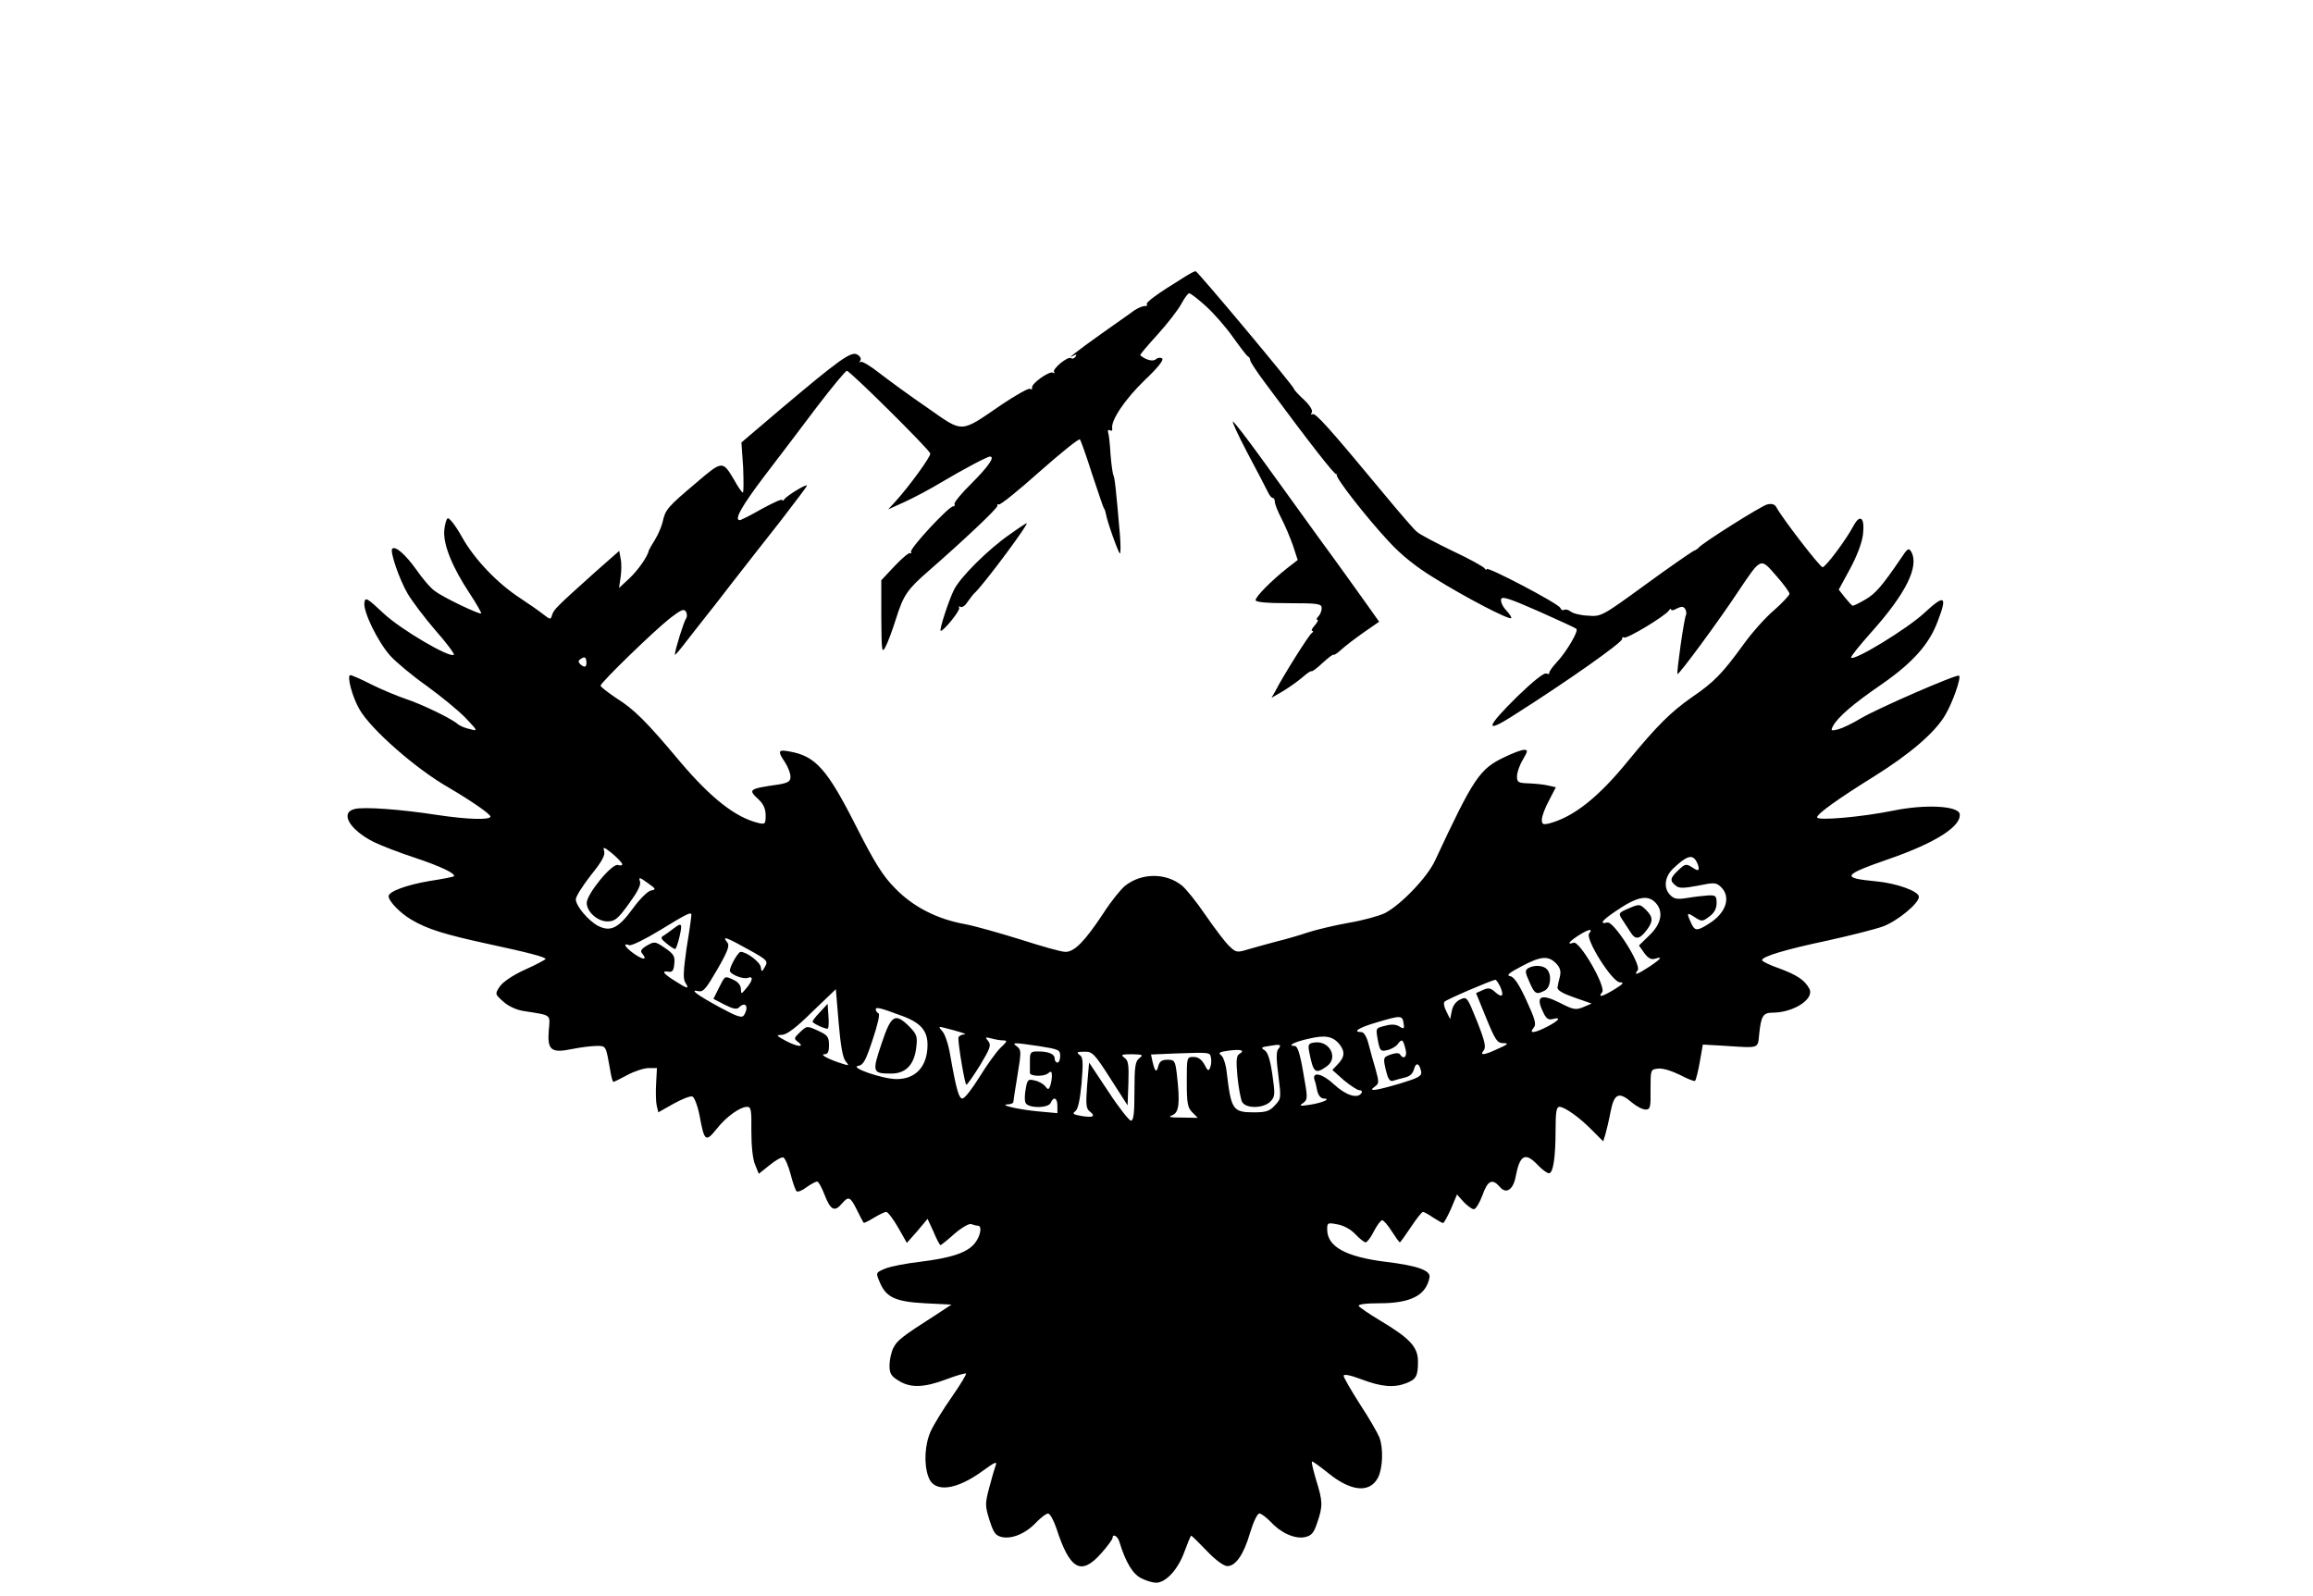 <?xml version="1.0" encoding="UTF-8"?>
<svg xmlns="http://www.w3.org/2000/svg" xmlns:xlink="http://www.w3.org/1999/xlink" width="100px" height="69px" viewBox="0 0 99 69" version="1.1">
<g id="surface1">
<path style=" stroke:none;fill-rule:nonzero;fill:rgb(0%,0%,0%);fill-opacity:1;" d="M 50.691 11.988 C 49.512 12.715 49.023 13.074 49.082 13.16 C 49.121 13.207 49.07 13.242 48.988 13.23 C 48.906 13.23 48.703 13.312 48.535 13.422 C 48.383 13.543 47.738 13.984 47.121 14.426 C 46.062 15.18 45.527 15.598 45.918 15.371 C 46.039 15.312 46.062 15.324 46 15.418 C 45.953 15.492 45.859 15.527 45.801 15.48 C 45.656 15.395 44.965 15.969 45.074 16.09 C 45.121 16.148 45.098 16.148 45.027 16.113 C 44.871 16.02 44.074 16.594 44.121 16.758 C 44.133 16.832 44.098 16.855 44.027 16.809 C 43.969 16.773 43.418 17.082 42.812 17.488 C 40.992 18.734 41.172 18.734 39.602 17.633 C 38.863 17.129 37.934 16.449 37.531 16.137 C 37.125 15.816 36.758 15.598 36.707 15.648 C 36.648 15.695 36.648 15.672 36.695 15.586 C 36.746 15.504 36.684 15.395 36.555 15.324 C 36.293 15.18 35.77 15.562 33.258 17.68 L 31.555 19.129 L 31.629 20.203 C 31.652 20.805 31.652 21.293 31.617 21.293 C 31.578 21.293 31.414 21.066 31.258 20.777 C 30.734 19.895 30.746 19.895 29.57 20.898 C 28.367 21.914 28.262 22.035 28.152 22.551 C 28.105 22.754 27.961 23.102 27.82 23.328 C 27.676 23.555 27.559 23.77 27.547 23.805 C 27.512 24.043 27.082 24.656 26.715 25 L 26.262 25.422 L 26.332 24.953 C 26.367 24.703 26.379 24.344 26.332 24.152 L 26.273 23.816 L 25.238 24.727 C 23.547 26.246 23.453 26.34 23.371 26.582 C 23.309 26.797 23.297 26.797 22.988 26.559 C 22.809 26.414 22.371 26.113 22.012 25.875 C 21.016 25.23 20.027 24.199 19.48 23.23 C 19.219 22.754 18.93 22.383 18.859 22.406 C 18.801 22.43 18.73 22.668 18.707 22.934 C 18.656 23.543 19.062 24.535 19.801 25.648 C 20.098 26.102 20.324 26.496 20.301 26.52 C 20.242 26.582 18.656 25.828 18.301 25.551 C 18.121 25.434 17.754 25 17.492 24.617 C 17.027 23.973 16.598 23.59 16.457 23.723 C 16.348 23.84 16.766 25.051 17.121 25.66 C 17.312 25.984 17.848 26.699 18.324 27.25 C 18.801 27.789 19.156 28.266 19.121 28.305 C 18.969 28.473 16.824 27.215 16.086 26.52 C 15.363 25.84 15.289 25.805 15.254 26.055 C 15.195 26.438 15.836 27.754 16.375 28.352 C 16.621 28.625 17.336 29.223 17.969 29.668 C 18.586 30.121 19.336 30.73 19.633 31.043 C 20.168 31.605 20.168 31.617 19.812 31.52 C 19.621 31.484 19.371 31.379 19.277 31.293 C 18.98 31.043 17.707 30.434 17.016 30.207 C 16.66 30.086 16.004 29.812 15.562 29.594 C 15.125 29.367 14.707 29.188 14.648 29.188 C 14.48 29.188 14.73 30.145 15.051 30.684 C 15.551 31.547 17.504 33.258 18.895 34.047 C 19.871 34.621 20.703 35.195 20.703 35.301 C 20.703 35.457 19.73 35.434 18.383 35.23 C 16.836 34.992 15.219 34.871 14.828 34.977 C 14.184 35.133 14.613 35.875 15.66 36.402 C 15.98 36.559 16.777 36.867 17.434 37.082 C 18.551 37.453 19.23 37.777 19.121 37.887 C 19.098 37.91 18.621 38.004 18.062 38.09 C 17.074 38.258 16.301 38.543 16.301 38.746 C 16.301 38.961 16.812 39.488 17.289 39.762 C 17.98 40.172 18.719 40.398 20.586 40.805 C 22.371 41.188 23.086 41.379 23.086 41.461 C 23.086 41.484 22.691 41.703 22.203 41.918 C 21.656 42.168 21.238 42.457 21.109 42.648 C 20.895 42.969 20.895 42.98 21.262 43.305 C 21.488 43.508 21.836 43.664 22.145 43.711 C 23.371 43.902 23.285 43.844 23.227 44.535 C 23.156 45.398 23.32 45.543 24.238 45.352 C 24.605 45.277 25.082 45.219 25.297 45.219 C 25.715 45.219 25.691 45.195 25.891 46.32 C 25.93 46.57 25.988 46.773 26.023 46.773 C 26.047 46.773 26.32 46.641 26.629 46.473 C 26.938 46.309 27.344 46.176 27.547 46.176 L 27.902 46.176 L 27.867 46.832 C 27.844 47.203 27.855 47.637 27.891 47.789 L 27.961 48.09 L 28.617 47.719 C 28.984 47.516 29.344 47.371 29.438 47.406 C 29.523 47.445 29.664 47.812 29.746 48.234 C 29.949 49.344 30.008 49.395 30.473 48.82 C 30.891 48.281 31.496 47.852 31.805 47.852 C 31.973 47.852 31.996 48.004 31.984 48.902 C 31.984 49.551 32.043 50.098 32.141 50.34 L 32.305 50.746 L 32.77 50.375 C 33.031 50.16 33.293 50.016 33.363 50.039 C 33.438 50.062 33.578 50.387 33.676 50.746 C 33.77 51.117 33.887 51.449 33.938 51.5 C 33.984 51.547 34.176 51.477 34.363 51.332 C 34.566 51.188 34.77 51.082 34.828 51.082 C 34.887 51.082 35.031 51.344 35.16 51.68 C 35.41 52.324 35.59 52.406 35.898 52.035 C 36.184 51.703 36.258 51.727 36.543 52.301 C 36.684 52.586 36.816 52.84 36.84 52.863 C 36.852 52.887 37.055 52.789 37.281 52.648 C 37.504 52.516 37.742 52.395 37.816 52.395 C 37.887 52.395 38.113 52.695 38.328 53.066 L 38.707 53.734 L 39.16 53.223 L 39.602 52.695 L 39.863 53.258 C 39.992 53.582 40.137 53.832 40.16 53.832 C 40.184 53.832 40.457 53.617 40.766 53.34 C 41.086 53.066 41.398 52.887 41.492 52.922 C 41.586 52.957 41.719 52.992 41.777 52.992 C 41.969 52.992 41.898 53.426 41.648 53.746 C 41.324 54.156 40.637 54.383 39.277 54.551 C 38.672 54.621 37.98 54.754 37.766 54.848 C 37.363 55.016 37.363 55.027 37.52 55.398 C 37.793 56.082 38.184 56.273 39.48 56.344 L 40.637 56.402 L 39.922 56.871 C 38.504 57.777 38.293 57.945 38.125 58.27 C 38.031 58.461 37.957 58.797 37.957 59.035 C 37.957 59.383 38.031 59.5 38.352 59.691 C 38.863 60.016 39.457 59.992 40.41 59.633 C 40.848 59.465 41.23 59.359 41.266 59.383 C 41.289 59.418 41.016 59.871 40.648 60.398 C 40.277 60.926 39.875 61.582 39.742 61.871 C 39.48 62.445 39.434 63.293 39.637 63.844 C 39.875 64.551 40.836 64.441 42.016 63.57 C 42.492 63.223 42.621 63.164 42.551 63.34 C 42.504 63.473 42.371 63.914 42.266 64.324 C 42.086 65.004 42.086 65.102 42.277 65.711 C 42.457 66.273 42.539 66.391 42.824 66.453 C 43.266 66.547 43.871 66.285 44.312 65.805 C 44.516 65.602 44.727 65.434 44.812 65.434 C 44.895 65.434 45.051 65.723 45.168 66.059 C 45.75 67.863 46.238 68.141 47.109 67.156 C 47.383 66.848 47.598 66.547 47.598 66.5 C 47.598 66.285 47.82 66.402 47.895 66.656 C 48.168 67.551 48.477 68.055 48.844 68.234 C 49.059 68.344 49.344 68.426 49.477 68.426 C 49.906 68.426 50.43 67.852 50.703 67.098 C 50.844 66.715 50.977 66.391 51 66.391 C 51.023 66.391 51.332 66.691 51.676 67.051 C 52.047 67.445 52.414 67.707 52.559 67.707 C 52.926 67.707 53.273 67.207 53.547 66.262 C 53.688 65.805 53.855 65.434 53.949 65.434 C 54.035 65.434 54.246 65.602 54.449 65.805 C 54.891 66.285 55.496 66.547 55.926 66.453 C 56.199 66.391 56.305 66.273 56.449 65.828 C 56.699 65.113 56.688 64.898 56.402 63.988 C 56.281 63.57 56.188 63.211 56.223 63.188 C 56.246 63.164 56.555 63.391 56.926 63.688 C 57.914 64.488 58.723 64.562 59.078 63.879 C 59.281 63.484 59.316 62.613 59.137 62.145 C 59.066 61.965 58.699 61.32 58.305 60.723 C 57.914 60.113 57.59 59.551 57.59 59.477 C 57.59 59.395 57.891 59.453 58.363 59.633 C 59.211 59.957 59.77 60.004 60.293 59.801 C 60.723 59.633 60.805 59.5 60.805 58.867 C 60.805 58.234 60.461 57.863 59.16 57.086 C 58.699 56.809 58.281 56.523 58.246 56.465 C 58.199 56.391 58.531 56.344 59.137 56.344 C 60.508 56.344 61.16 55.996 61.305 55.219 C 61.352 54.922 60.77 54.715 59.398 54.551 C 57.664 54.332 56.879 53.891 56.879 53.148 C 56.879 52.863 56.902 52.852 57.328 52.934 C 57.59 52.98 57.902 53.148 58.102 53.363 C 58.281 53.555 58.484 53.711 58.543 53.711 C 58.602 53.711 58.77 53.496 58.898 53.234 C 59.031 52.969 59.199 52.754 59.258 52.754 C 59.316 52.754 59.508 52.969 59.672 53.234 C 59.84 53.496 59.996 53.711 60.02 53.711 C 60.043 53.711 60.258 53.414 60.496 53.055 C 60.734 52.695 60.969 52.395 61.02 52.395 C 61.066 52.395 61.27 52.504 61.457 52.637 C 61.66 52.766 61.852 52.875 61.887 52.875 C 61.934 52.875 62.078 52.598 62.23 52.266 L 62.492 51.641 L 62.781 51.965 C 62.945 52.133 63.137 52.277 63.219 52.277 C 63.305 52.277 63.469 52 63.59 51.68 C 63.816 51.031 64.016 50.938 64.34 51.309 C 64.613 51.641 64.922 51.438 65.027 50.875 C 65.207 49.918 65.445 49.801 65.98 50.363 C 66.172 50.566 66.383 50.723 66.469 50.723 C 66.648 50.723 66.754 50.051 66.754 48.832 C 66.754 48.09 66.789 47.852 66.922 47.852 C 67.145 47.852 67.801 48.316 68.348 48.879 L 68.812 49.344 L 68.906 49.047 C 68.953 48.879 69.062 48.438 69.133 48.055 C 69.289 47.266 69.492 47.18 70.062 47.672 C 70.266 47.84 70.516 47.969 70.645 47.969 C 70.848 47.969 70.871 47.875 70.859 47.109 C 70.859 46.234 70.859 46.234 71.191 46.199 C 71.395 46.176 71.773 46.297 72.133 46.473 C 72.453 46.641 72.75 46.762 72.785 46.727 C 72.82 46.691 72.918 46.32 72.988 45.914 L 73.121 45.16 L 73.953 45.207 C 75.617 45.312 75.488 45.363 75.559 44.68 C 75.641 43.926 75.727 43.781 76.129 43.781 C 77.047 43.781 77.961 43.184 77.723 42.742 C 77.523 42.371 77.199 42.156 76.426 41.867 C 76.012 41.727 75.68 41.559 75.68 41.512 C 75.68 41.355 76.664 41.055 78.473 40.672 C 79.449 40.457 80.543 40.184 80.914 40.051 C 81.543 39.812 82.461 39.059 82.461 38.77 C 82.461 38.531 81.496 38.184 80.605 38.102 C 79.082 37.957 79.152 37.836 81.176 37.133 C 83.211 36.426 84.316 35.707 84.223 35.184 C 84.148 34.836 82.711 34.762 81.328 35.051 C 79.973 35.324 78.059 35.492 78.059 35.336 C 78.059 35.184 78.984 34.523 80.543 33.555 C 82.09 32.586 83.164 31.664 83.602 30.91 C 83.926 30.359 84.293 29.309 84.199 29.211 C 84.113 29.129 80.734 30.602 79.973 31.043 C 79.605 31.27 79.152 31.484 78.961 31.535 C 78.664 31.605 78.641 31.594 78.746 31.391 C 78.961 30.996 79.629 30.422 80.855 29.582 C 82.199 28.648 82.914 27.848 83.281 26.844 C 83.699 25.754 83.578 25.684 82.699 26.496 C 81.984 27.168 79.676 28.578 79.531 28.434 C 79.496 28.398 79.891 27.91 80.402 27.336 C 81.902 25.66 82.484 24.488 82.129 23.852 C 82.02 23.676 81.973 23.699 81.676 24.152 C 80.879 25.324 80.582 25.672 80.141 25.922 C 79.879 26.078 79.641 26.188 79.605 26.188 C 79.57 26.188 79.426 26.031 79.27 25.84 L 78.996 25.492 L 79.484 24.594 C 79.781 24.043 79.996 23.484 80.043 23.113 C 80.129 22.383 79.926 22.191 79.629 22.742 C 79.297 23.363 78.426 24.523 78.297 24.523 C 78.188 24.523 76.57 22.43 76.297 21.926 C 76.227 21.797 76.094 21.762 75.902 21.809 C 75.629 21.879 73.07 23.496 72.941 23.676 C 72.906 23.723 72.797 23.793 72.703 23.828 C 72.609 23.879 71.668 24.523 70.621 25.289 C 68.766 26.641 68.719 26.664 68.156 26.617 C 67.836 26.605 67.504 26.52 67.406 26.438 C 67.312 26.367 67.195 26.328 67.121 26.367 C 67.062 26.402 66.992 26.367 66.957 26.281 C 66.895 26.102 63.777 24.465 63.777 24.605 C 63.777 24.656 63.73 24.645 63.684 24.57 C 63.637 24.5 63.016 24.152 62.293 23.816 C 61.578 23.469 60.875 23.102 60.758 22.992 C 60.625 22.883 60.008 22.168 59.375 21.402 C 56.914 18.434 56.367 17.836 56.246 17.906 C 56.176 17.945 56.164 17.918 56.211 17.836 C 56.27 17.754 56.141 17.535 55.879 17.285 C 55.641 17.07 55.449 16.855 55.449 16.82 C 55.449 16.711 51.273 11.723 51.191 11.723 C 51.141 11.723 50.914 11.844 50.691 11.988 Z M 51.629 13.23 C 51.977 13.543 52.5 14.141 52.809 14.582 C 53.117 15.012 53.402 15.383 53.449 15.406 C 53.512 15.434 53.547 15.504 53.547 15.562 C 53.547 15.637 53.832 16.066 54.188 16.543 C 56.164 19.211 57.211 20.551 57.281 20.504 C 57.316 20.48 57.328 20.492 57.293 20.527 C 57.223 20.637 58.555 22.348 59.531 23.398 C 60.066 23.984 60.723 24.512 61.508 24.988 C 62.793 25.793 64.754 26.82 64.836 26.723 C 64.863 26.699 64.766 26.543 64.625 26.391 C 64.469 26.234 64.375 26.02 64.398 25.91 C 64.422 25.766 64.742 25.863 66.016 26.426 C 66.871 26.809 67.621 27.145 67.656 27.191 C 67.754 27.285 67.219 28.195 66.789 28.648 C 66.609 28.84 66.469 29.047 66.48 29.094 C 66.504 29.141 66.434 29.152 66.348 29.117 C 66.242 29.082 65.754 29.477 65.102 30.109 C 63.73 31.461 63.672 31.738 64.91 30.945 C 67.301 29.43 69.668 27.754 69.633 27.621 C 69.621 27.551 69.656 27.527 69.715 27.562 C 69.836 27.633 71.5 26.629 71.656 26.391 C 71.703 26.316 71.75 26.305 71.75 26.352 C 71.75 26.402 71.871 26.391 72 26.305 C 72.203 26.211 72.273 26.211 72.359 26.328 C 72.406 26.414 72.418 26.531 72.395 26.582 C 72.309 26.711 71.977 29.094 72.023 29.141 C 72.074 29.199 73.82 26.832 74.656 25.562 C 75.652 24.082 75.605 24.105 76.285 24.883 C 76.605 25.242 76.867 25.602 76.867 25.672 C 76.867 25.73 76.57 26.055 76.203 26.379 C 75.832 26.688 75.238 27.359 74.879 27.859 C 73.965 29.117 73.609 29.488 72.645 30.145 C 71.738 30.781 71.145 31.367 69.918 32.859 C 68.609 34.477 67.527 35.324 66.469 35.602 C 66.207 35.66 66.16 35.637 66.16 35.434 C 66.16 35.289 66.301 34.918 66.469 34.609 L 66.766 34.035 L 66.434 33.961 C 66.254 33.914 65.875 33.879 65.598 33.867 C 65.137 33.855 65.086 33.816 65.086 33.566 C 65.086 33.398 65.195 33.078 65.336 32.848 C 65.562 32.465 65.562 32.418 65.387 32.418 C 65.277 32.418 64.898 32.562 64.551 32.73 C 63.469 33.242 63.219 33.613 61.543 37.203 C 61.207 37.934 60.066 39.117 59.375 39.477 C 59.125 39.598 58.438 39.789 57.816 39.895 C 57.199 40.004 56.402 40.195 56.043 40.312 C 55.688 40.434 55.07 40.613 54.676 40.707 C 54.285 40.816 53.734 40.961 53.461 41.043 C 52.988 41.188 52.938 41.188 52.641 40.898 C 52.477 40.746 52.012 40.133 51.617 39.559 C 51.227 38.984 50.762 38.41 50.594 38.281 C 49.906 37.73 48.859 37.73 48.145 38.293 C 47.965 38.438 47.547 38.949 47.215 39.465 C 46.395 40.707 45.953 41.152 45.562 41.152 C 45.383 41.152 44.527 40.91 43.645 40.625 C 42.766 40.352 41.672 40.039 41.219 39.953 C 40.016 39.738 38.969 39.203 38.195 38.398 C 37.672 37.875 37.316 37.301 36.543 35.781 C 35.27 33.258 34.77 32.695 33.652 32.492 C 33.141 32.395 33.102 32.453 33.438 32.957 C 33.566 33.148 33.676 33.434 33.676 33.578 C 33.676 33.781 33.578 33.844 33.176 33.914 C 31.855 34.105 31.828 34.129 32.305 34.57 C 32.508 34.762 32.602 34.977 32.602 35.254 C 32.602 35.625 32.578 35.648 32.281 35.578 C 31.293 35.336 30.246 34.512 28.914 32.945 C 27.465 31.211 26.914 30.66 26.141 30.18 C 25.773 29.93 25.465 29.691 25.465 29.645 C 25.465 29.512 27.773 27.273 28.473 26.723 C 28.938 26.367 29.07 26.305 29.152 26.438 C 29.211 26.531 29.211 26.664 29.164 26.734 C 29.07 26.855 28.676 28.113 28.676 28.305 C 28.676 28.352 28.914 28.074 29.211 27.68 C 29.508 27.297 29.844 26.867 29.961 26.723 C 30.07 26.594 30.594 25.922 31.117 25.242 C 31.641 24.57 32.59 23.352 33.234 22.539 C 33.863 21.723 34.387 21.031 34.387 20.996 C 34.387 20.898 33.52 21.426 33.414 21.582 C 33.363 21.652 33.316 21.664 33.316 21.617 C 33.316 21.555 32.926 21.734 32.438 22 C 31.961 22.273 31.531 22.488 31.484 22.488 C 31.223 22.488 31.566 21.879 32.555 20.574 C 33.188 19.75 34.211 18.398 34.84 17.562 C 35.484 16.723 36.055 16.031 36.113 16.031 C 36.246 16.031 39.66 19.414 39.719 19.605 C 39.754 19.727 38.805 21.031 38.207 21.688 L 37.898 22.023 L 38.613 21.699 C 39.004 21.52 39.73 21.137 40.219 20.84 C 41.148 20.289 42.184 19.738 42.301 19.738 C 42.527 19.738 42.242 20.156 41.527 20.875 C 41.074 21.316 40.73 21.734 40.766 21.797 C 40.801 21.844 40.766 21.891 40.707 21.891 C 40.516 21.891 38.84 23.699 38.887 23.852 C 38.91 23.926 38.898 23.949 38.852 23.914 C 38.816 23.867 38.516 24.117 38.184 24.465 L 37.602 25.086 L 37.602 26.688 C 37.613 28.16 37.625 28.266 37.781 27.969 C 37.875 27.801 38.09 27.227 38.254 26.699 C 38.555 25.742 38.742 25.469 39.625 24.703 C 41.172 23.352 42.656 21.953 42.621 21.867 C 42.609 21.809 42.633 21.785 42.684 21.809 C 42.742 21.844 43.527 21.211 44.441 20.395 C 45.359 19.582 46.145 18.949 46.191 18.996 C 46.227 19.043 46.465 19.703 46.703 20.457 C 46.953 21.211 47.18 21.879 47.215 21.953 C 47.262 22.012 47.297 22.129 47.312 22.215 C 47.359 22.527 47.859 23.926 47.918 23.926 C 47.953 23.926 47.953 23.566 47.918 23.113 C 47.738 21.02 47.691 20.637 47.633 20.539 C 47.609 20.492 47.547 20.086 47.512 19.641 C 47.488 19.199 47.441 18.77 47.406 18.684 C 47.383 18.602 47.418 18.566 47.488 18.602 C 47.559 18.648 47.598 18.613 47.586 18.531 C 47.512 18.184 48.145 17.25 48.988 16.438 C 49.582 15.875 49.832 15.551 49.738 15.492 C 49.668 15.445 49.535 15.469 49.477 15.527 C 49.355 15.648 49.035 15.562 48.797 15.359 C 48.773 15.336 49.121 14.93 49.559 14.449 C 49.988 13.973 50.453 13.375 50.582 13.121 C 50.715 12.883 50.855 12.68 50.914 12.68 C 50.977 12.68 51.297 12.93 51.629 13.23 Z M 24.82 28.805 C 24.773 28.84 24.68 28.805 24.594 28.723 C 24.488 28.613 24.488 28.555 24.633 28.473 C 24.762 28.387 24.82 28.41 24.844 28.543 C 24.867 28.648 24.855 28.758 24.82 28.805 Z M 26.402 37.359 C 26.414 37.418 26.32 37.43 26.215 37.395 C 25.953 37.324 24.867 38.652 24.867 39.035 C 24.867 39.418 25.332 39.836 25.762 39.836 C 26.082 39.836 26.215 39.727 26.691 39.07 C 27.082 38.531 27.227 38.246 27.164 38.09 C 27.105 37.91 27.152 37.922 27.5 38.172 C 27.855 38.422 27.879 38.461 27.652 38.496 C 27.512 38.52 27.176 38.844 26.855 39.285 C 26.238 40.133 25.891 40.301 25.355 40.027 C 24.93 39.801 24.395 39.164 24.395 38.879 C 24.395 38.758 24.691 38.293 25.047 37.836 C 25.523 37.25 25.68 36.965 25.617 36.785 C 25.559 36.594 25.617 36.617 25.977 36.906 C 26.215 37.109 26.402 37.312 26.402 37.359 Z M 72.941 37.527 C 72.941 37.656 72.883 37.645 72.668 37.504 C 72.406 37.336 72.359 37.336 72.074 37.609 C 71.703 37.957 71.68 38.078 71.941 38.281 C 72.086 38.41 72.262 38.41 72.895 38.293 C 73.594 38.148 73.691 38.148 73.895 38.34 C 74.355 38.77 74.133 39.477 73.371 39.941 C 72.859 40.266 72.773 40.254 72.609 39.895 C 72.406 39.453 72.43 39.43 72.773 39.656 C 73.07 39.848 73.109 39.848 73.406 39.621 C 73.621 39.465 73.715 39.273 73.715 39.047 C 73.715 38.734 73.68 38.699 73.359 38.711 C 73.168 38.723 72.75 38.77 72.453 38.82 C 72.023 38.891 71.871 38.867 71.715 38.699 C 71.406 38.398 71.465 37.898 71.848 37.539 C 72.383 37.035 72.621 36.941 72.797 37.168 C 72.871 37.273 72.941 37.441 72.941 37.527 Z M 71.133 39.094 C 71.418 39.465 71.301 39.969 70.812 40.434 L 70.359 40.875 L 70.586 41.199 C 70.75 41.426 70.895 41.5 71.051 41.449 C 71.406 41.332 71.324 41.449 70.801 41.797 C 70.289 42.133 70.109 42.191 70.301 41.953 C 70.488 41.727 69.266 39.812 68.992 39.883 C 68.621 39.969 68.766 39.789 69.348 39.395 C 70.312 38.734 70.789 38.652 71.133 39.094 Z M 29.391 39.559 C 29.391 39.621 29.309 40.242 29.188 40.961 C 29.047 41.965 29.023 42.312 29.129 42.48 C 29.32 42.777 29.234 42.766 28.676 42.406 C 28.164 42.086 28.082 41.953 28.414 42.012 C 28.57 42.035 28.629 41.953 28.652 41.664 C 28.688 41.344 28.629 41.246 28.25 40.984 C 27.82 40.695 27.797 40.695 27.477 40.875 C 27.215 41.031 27.164 41.117 27.273 41.234 C 27.5 41.512 27.309 41.512 26.914 41.234 C 26.523 40.961 26.402 40.746 26.703 40.863 C 26.797 40.898 27.402 40.602 28.047 40.207 C 29.223 39.488 29.391 39.406 29.391 39.559 Z M 68.207 40.352 C 68.016 40.578 69.203 42.469 69.539 42.469 C 69.727 42.469 69.68 42.539 69.312 42.766 C 68.777 43.09 68.562 43.148 68.766 42.898 C 68.953 42.672 67.789 40.648 67.527 40.758 C 67.219 40.863 67.336 40.707 67.742 40.445 C 68.168 40.172 68.395 40.121 68.207 40.352 Z M 31.844 41.043 C 32.676 41.5 32.711 41.547 32.578 41.785 C 32.438 42.035 32.426 42.035 32.391 41.809 C 32.367 41.594 31.781 41.152 31.52 41.152 C 31.414 41.152 31.055 41.773 31.055 41.965 C 31.055 42.121 31.629 42.348 31.828 42.277 C 32.078 42.18 32.055 42.383 31.77 42.719 C 31.543 42.992 31.543 42.992 31.531 42.754 C 31.531 42.609 31.414 42.457 31.234 42.371 C 30.82 42.18 30.855 42.168 30.582 42.707 L 30.344 43.184 L 30.832 43.438 C 31.188 43.617 31.355 43.652 31.449 43.555 C 31.734 43.27 31.891 43.531 31.664 43.891 C 31.578 44.023 31.379 43.961 30.629 43.555 C 29.617 43.004 29.285 42.754 29.699 42.852 C 29.902 42.898 30.031 42.742 30.508 41.918 C 30.984 41.09 31.055 40.875 30.938 40.734 C 30.699 40.445 30.902 40.516 31.844 41.043 Z M 66.766 41.641 C 66.945 41.82 66.992 41.977 66.945 42.203 C 66.895 42.383 66.848 42.598 66.836 42.695 C 66.824 42.812 67.074 42.957 67.562 43.125 L 68.312 43.387 L 67.945 43.543 C 67.621 43.676 67.516 43.652 66.934 43.352 C 66.121 42.945 65.887 43.066 66.195 43.711 C 66.336 44.035 66.434 44.105 66.621 44.059 C 67.027 43.949 66.91 44.117 66.398 44.383 C 65.824 44.68 65.586 44.691 65.801 44.441 C 65.934 44.285 65.875 44.082 65.492 43.246 C 65.172 42.551 64.957 42.227 64.789 42.203 C 64.613 42.168 64.742 42.059 65.266 41.785 C 66.109 41.332 66.434 41.309 66.766 41.641 Z M 64.363 42.66 C 64.539 43.066 64.445 43.16 64.137 42.887 C 63.945 42.707 63.84 42.695 63.613 42.801 L 63.316 42.934 L 63.754 44.012 C 64.148 44.969 64.23 45.098 64.492 45.098 C 64.742 45.098 64.707 45.148 64.266 45.34 C 63.66 45.625 63.457 45.648 63.648 45.41 C 63.754 45.277 63.695 45.004 63.363 44.164 C 62.934 43.102 62.922 43.078 62.637 43.207 C 62.445 43.293 62.305 43.484 62.27 43.699 L 62.195 44.059 L 62.031 43.723 C 61.934 43.543 61.898 43.352 61.957 43.305 C 62.043 43.207 63.969 42.383 64.148 42.359 C 64.184 42.348 64.277 42.492 64.363 42.66 Z M 36.055 45.875 C 36.219 46.078 36.207 46.078 35.945 45.996 C 35.363 45.816 34.922 45.59 35.137 45.578 C 35.293 45.578 35.34 45.48 35.34 45.184 C 35.34 44.824 35.281 44.75 34.863 44.559 C 34.387 44.344 34.387 44.344 34.09 44.621 C 33.816 44.883 33.816 44.906 34.008 45.051 C 34.328 45.301 33.938 45.254 33.438 44.98 C 33.055 44.766 33.043 44.75 33.305 44.738 C 33.508 44.738 33.926 44.43 34.613 43.746 L 35.637 42.766 L 35.758 44.215 C 35.84 45.172 35.934 45.734 36.055 45.875 Z M 38.516 43.926 C 39.387 44.25 39.66 44.633 39.59 45.387 C 39.516 46.188 39.027 46.652 38.266 46.652 C 37.66 46.652 36.184 46.141 36.613 46.078 C 36.828 46.043 36.934 45.84 37.23 44.941 C 37.445 44.297 37.555 43.832 37.48 43.809 C 37.422 43.781 37.363 43.711 37.363 43.641 C 37.363 43.52 37.543 43.566 38.516 43.926 Z M 60.184 44.25 C 60.223 44.477 60.195 44.5 60.008 44.383 C 59.863 44.285 59.648 44.273 59.398 44.344 C 58.961 44.453 58.973 44.43 59.078 45.016 C 59.16 45.434 59.199 45.469 59.484 45.398 C 59.648 45.363 59.863 45.242 59.934 45.133 C 60.113 44.895 60.16 44.93 60.27 45.375 C 60.352 45.684 60.184 45.828 60.031 45.59 C 59.996 45.516 59.84 45.516 59.625 45.59 C 59.305 45.707 59.293 45.723 59.41 46.246 C 59.508 46.641 59.578 46.762 59.723 46.727 C 59.828 46.691 60.055 46.629 60.246 46.582 C 60.461 46.535 60.59 46.402 60.637 46.211 C 60.723 45.898 60.875 45.973 60.945 46.344 C 60.969 46.523 60.816 46.605 60.031 46.844 C 58.926 47.168 58.625 47.203 58.938 46.977 C 59.125 46.844 59.125 46.785 58.973 46.234 C 58.875 45.898 58.734 45.41 58.664 45.121 C 58.59 44.824 58.461 44.621 58.363 44.621 C 57.938 44.621 58.258 44.418 59.055 44.191 C 60.066 43.891 60.137 43.891 60.184 44.25 Z M 41.051 44.633 C 41.242 44.691 41.277 44.727 41.148 44.727 C 41.027 44.738 40.934 44.812 40.934 44.883 C 40.934 45.242 41.219 46.895 41.277 46.895 C 41.324 46.895 41.586 46.512 41.871 46.055 C 42.312 45.324 42.359 45.184 42.23 45.016 C 42.074 44.836 42.098 44.824 42.359 44.895 C 42.527 44.941 42.754 44.98 42.883 44.98 C 43.062 44.98 43.051 45.027 42.754 45.301 C 42.562 45.492 42.16 46.055 41.848 46.559 C 41.527 47.074 41.207 47.492 41.109 47.492 C 40.957 47.492 40.848 47.133 40.574 45.578 C 40.504 45.148 40.352 44.703 40.242 44.586 C 40.051 44.367 40.062 44.367 40.398 44.453 C 40.598 44.5 40.887 44.586 41.051 44.633 Z M 57.391 45.121 C 57.652 45.445 57.652 45.684 57.34 46.008 L 57.102 46.258 L 57.602 46.703 C 57.891 46.941 58.188 47.133 58.27 47.133 C 58.363 47.133 58.402 47.18 58.363 47.254 C 58.199 47.516 57.688 47.359 57.176 46.883 C 56.676 46.414 56.223 46.309 56.328 46.68 C 56.367 46.762 56.414 46.977 56.449 47.156 C 56.496 47.359 56.605 47.492 56.734 47.492 C 57.078 47.504 56.652 47.684 56.105 47.766 C 55.688 47.828 55.652 47.812 55.844 47.684 C 56.043 47.527 56.043 47.469 55.844 46.367 C 55.699 45.516 55.594 45.219 55.473 45.219 C 55.117 45.219 55.473 45.039 56.082 44.906 C 56.805 44.738 57.102 44.801 57.391 45.121 Z M 44.441 45.23 C 45.266 45.363 45.336 45.387 45.336 45.648 C 45.336 45.805 45.289 45.938 45.215 45.938 C 45.156 45.938 45.098 45.863 45.098 45.77 C 45.098 45.566 44.836 45.457 44.371 45.457 C 44.051 45.457 44.027 45.492 44.027 45.875 C 44.027 46.105 44.027 46.332 44.027 46.379 C 44.016 46.535 44.633 46.559 44.812 46.402 C 44.941 46.297 44.977 46.309 44.977 46.512 C 44.977 46.641 44.941 46.844 44.906 46.941 C 44.836 47.121 44.812 47.121 44.691 46.965 C 44.621 46.871 44.418 46.75 44.242 46.715 C 43.953 46.641 43.918 46.664 43.848 47.062 C 43.801 47.301 43.789 47.574 43.836 47.672 C 43.93 47.922 44.836 47.922 44.93 47.672 C 45.051 47.383 45.215 47.469 45.215 47.801 L 45.215 48.125 L 44.324 48.043 C 43.457 47.957 42.621 47.754 43.109 47.742 C 43.219 47.73 43.312 47.695 43.312 47.637 C 43.312 47.586 43.395 47.062 43.492 46.473 C 43.656 45.48 43.656 45.387 43.469 45.242 C 43.219 45.062 43.301 45.062 44.441 45.23 Z M 54.758 45.363 C 54.676 45.469 54.676 45.816 54.77 46.5 C 54.891 47.469 54.891 47.504 54.617 47.789 C 54.391 48.043 54.223 48.09 53.711 48.09 C 52.797 48.09 52.727 47.98 52.535 46.355 C 52.5 46.02 52.391 45.695 52.297 45.625 C 52.152 45.516 52.215 45.48 52.617 45.422 C 53.164 45.352 53.344 45.41 53.082 45.566 C 52.949 45.648 52.938 45.863 53 46.547 C 53.047 47.023 53.141 47.516 53.199 47.637 C 53.367 47.945 54.152 47.922 54.438 47.609 C 54.629 47.406 54.629 47.289 54.508 46.449 C 54.414 45.805 54.309 45.48 54.164 45.398 C 53.996 45.301 54.035 45.266 54.379 45.219 C 54.867 45.133 54.926 45.16 54.758 45.363 Z M 47.5 46.617 L 48.25 47.789 L 48.285 46.832 C 48.309 46.043 48.285 45.852 48.121 45.734 C 47.941 45.602 47.977 45.578 48.441 45.578 C 48.906 45.59 48.941 45.602 48.762 45.746 C 48.582 45.875 48.547 46.105 48.547 47.18 C 48.547 48.113 48.512 48.449 48.395 48.449 C 48.32 48.449 47.871 47.887 47.418 47.191 L 46.586 45.938 L 46.5 46.93 C 46.441 47.754 46.453 47.934 46.621 48.055 C 46.883 48.27 46.762 48.328 46.25 48.246 C 45.895 48.184 45.848 48.148 45.988 48.043 C 46.109 47.957 46.191 47.562 46.262 46.82 C 46.336 45.898 46.324 45.695 46.168 45.602 C 46.027 45.492 46.074 45.469 46.371 45.469 C 46.727 45.457 46.812 45.543 47.5 46.617 Z M 51.855 45.734 C 51.879 45.852 51.867 46.043 51.82 46.152 C 51.762 46.32 51.715 46.309 51.57 46.02 C 51.453 45.805 51.297 45.695 51.105 45.695 C 50.809 45.695 50.809 45.707 50.809 46.773 C 50.809 47.695 50.844 47.887 51.047 48.09 L 51.285 48.328 L 50.605 48.316 C 50.07 48.316 49.977 48.293 50.191 48.211 C 50.477 48.09 50.523 47.684 50.379 46.438 C 50.309 45.852 50.273 45.816 49.977 45.816 C 49.738 45.816 49.633 45.887 49.582 46.078 C 49.5 46.391 49.441 46.355 49.332 45.914 L 49.262 45.59 L 50.355 45.543 C 51.832 45.492 51.809 45.492 51.855 45.734 Z M 51.855 45.734 "/>
<path style=" stroke:none;fill-rule:nonzero;fill:rgb(0%,0%,0%);fill-opacity:1;" d="M 53.426 19.57 C 53.844 20.348 54.234 21.113 54.309 21.258 C 54.379 21.414 54.473 21.531 54.535 21.531 C 54.582 21.531 54.617 21.617 54.617 21.699 C 54.617 21.797 54.746 22.117 54.902 22.418 C 55.059 22.719 55.281 23.242 55.402 23.59 L 55.605 24.211 L 55.141 24.57 C 54.461 25.109 53.785 25.793 53.785 25.945 C 53.785 26.031 54.234 26.078 55.211 26.078 C 56.508 26.078 56.641 26.102 56.641 26.293 C 56.641 26.414 56.578 26.57 56.496 26.652 C 56.414 26.734 56.402 26.797 56.461 26.797 C 56.508 26.797 56.461 26.902 56.344 27.035 C 56.223 27.168 56.176 27.273 56.234 27.273 C 56.293 27.273 56.281 27.324 56.211 27.371 C 56.094 27.441 54.961 29.238 54.629 29.895 L 54.473 30.168 L 54.984 29.871 C 55.258 29.703 55.641 29.43 55.82 29.273 C 56.008 29.105 56.176 28.996 56.199 29.02 C 56.223 29.047 56.438 28.891 56.676 28.664 C 56.914 28.445 57.129 28.281 57.152 28.305 C 57.176 28.34 57.328 28.23 57.484 28.09 C 57.652 27.934 58.078 27.609 58.449 27.348 L 59.125 26.879 L 58.566 26.09 C 58.258 25.66 57.328 24.355 56.484 23.207 C 55.652 22.059 54.52 20.48 53.961 19.715 C 53.402 18.949 52.891 18.277 52.809 18.23 C 52.738 18.184 53.012 18.781 53.426 19.57 Z M 53.426 19.57 "/>
<path style=" stroke:none;fill-rule:nonzero;fill:rgb(0%,0%,0%);fill-opacity:1;" d="M 43.145 23.113 C 42.242 23.734 41.027 24.941 40.754 25.48 C 40.527 25.922 40.086 27.273 40.172 27.273 C 40.312 27.273 41.027 26.379 40.969 26.281 C 40.934 26.211 40.957 26.199 41.016 26.234 C 41.086 26.281 41.23 26.188 41.324 26.031 C 41.434 25.875 41.586 25.672 41.684 25.59 C 42.172 25.086 44.027 22.586 43.883 22.621 C 43.859 22.621 43.527 22.836 43.145 23.113 Z M 43.145 23.113 "/>
<path style=" stroke:none;fill-rule:nonzero;fill:rgb(0%,0%,0%);fill-opacity:1;" d="M 69.859 39.297 C 69.477 39.465 69.465 39.488 69.633 39.75 C 69.727 39.895 69.883 40.133 69.977 40.277 C 70.191 40.637 70.371 40.625 70.668 40.242 C 70.977 39.848 70.977 39.656 70.68 39.355 C 70.395 39.07 70.383 39.07 69.859 39.297 Z M 69.859 39.297 "/>
<path style=" stroke:none;fill-rule:nonzero;fill:rgb(0%,0%,0%);fill-opacity:1;" d="M 28.617 40.145 C 28.484 40.242 28.297 40.387 28.199 40.445 C 28.047 40.527 28.07 40.59 28.32 40.793 C 28.484 40.926 28.652 41.031 28.688 41.031 C 28.723 41.031 28.809 40.793 28.879 40.492 C 29.012 39.906 28.973 39.871 28.617 40.145 Z M 28.617 40.145 "/>
<path style=" stroke:none;fill-rule:nonzero;fill:rgb(0%,0%,0%);fill-opacity:1;" d="M 65.574 41.855 C 65.422 41.953 65.434 42.035 65.625 42.457 C 65.848 42.98 65.922 43.016 66.289 42.824 C 66.551 42.684 66.598 42.121 66.371 41.895 C 66.207 41.727 65.812 41.715 65.574 41.855 Z M 65.574 41.855 "/>
<path style=" stroke:none;fill-rule:nonzero;fill:rgb(0%,0%,0%);fill-opacity:1;" d="M 34.938 43.77 C 34.746 43.973 34.602 44.152 34.637 44.191 C 34.781 44.32 35.246 44.512 35.293 44.465 C 35.328 44.43 35.34 44.176 35.316 43.902 L 35.281 43.398 Z M 34.938 43.77 "/>
<path style=" stroke:none;fill-rule:nonzero;fill:rgb(0%,0%,0%);fill-opacity:1;" d="M 37.613 45.121 C 37.195 46.355 37.219 46.414 38.031 46.414 C 38.66 46.414 39.027 46.031 39.113 45.289 C 39.172 44.812 39.137 44.715 38.816 44.383 C 38.195 43.77 38.031 43.867 37.613 45.121 Z M 37.613 45.121 "/>
<path style=" stroke:none;fill-rule:nonzero;fill:rgb(0%,0%,0%);fill-opacity:1;" d="M 56.305 45.074 C 56.066 45.109 56.043 45.172 56.105 45.492 C 56.281 46.391 56.367 46.449 56.855 46.105 C 57.391 45.734 56.973 44.957 56.305 45.074 Z M 56.305 45.074 "/>
</g>
</svg>
